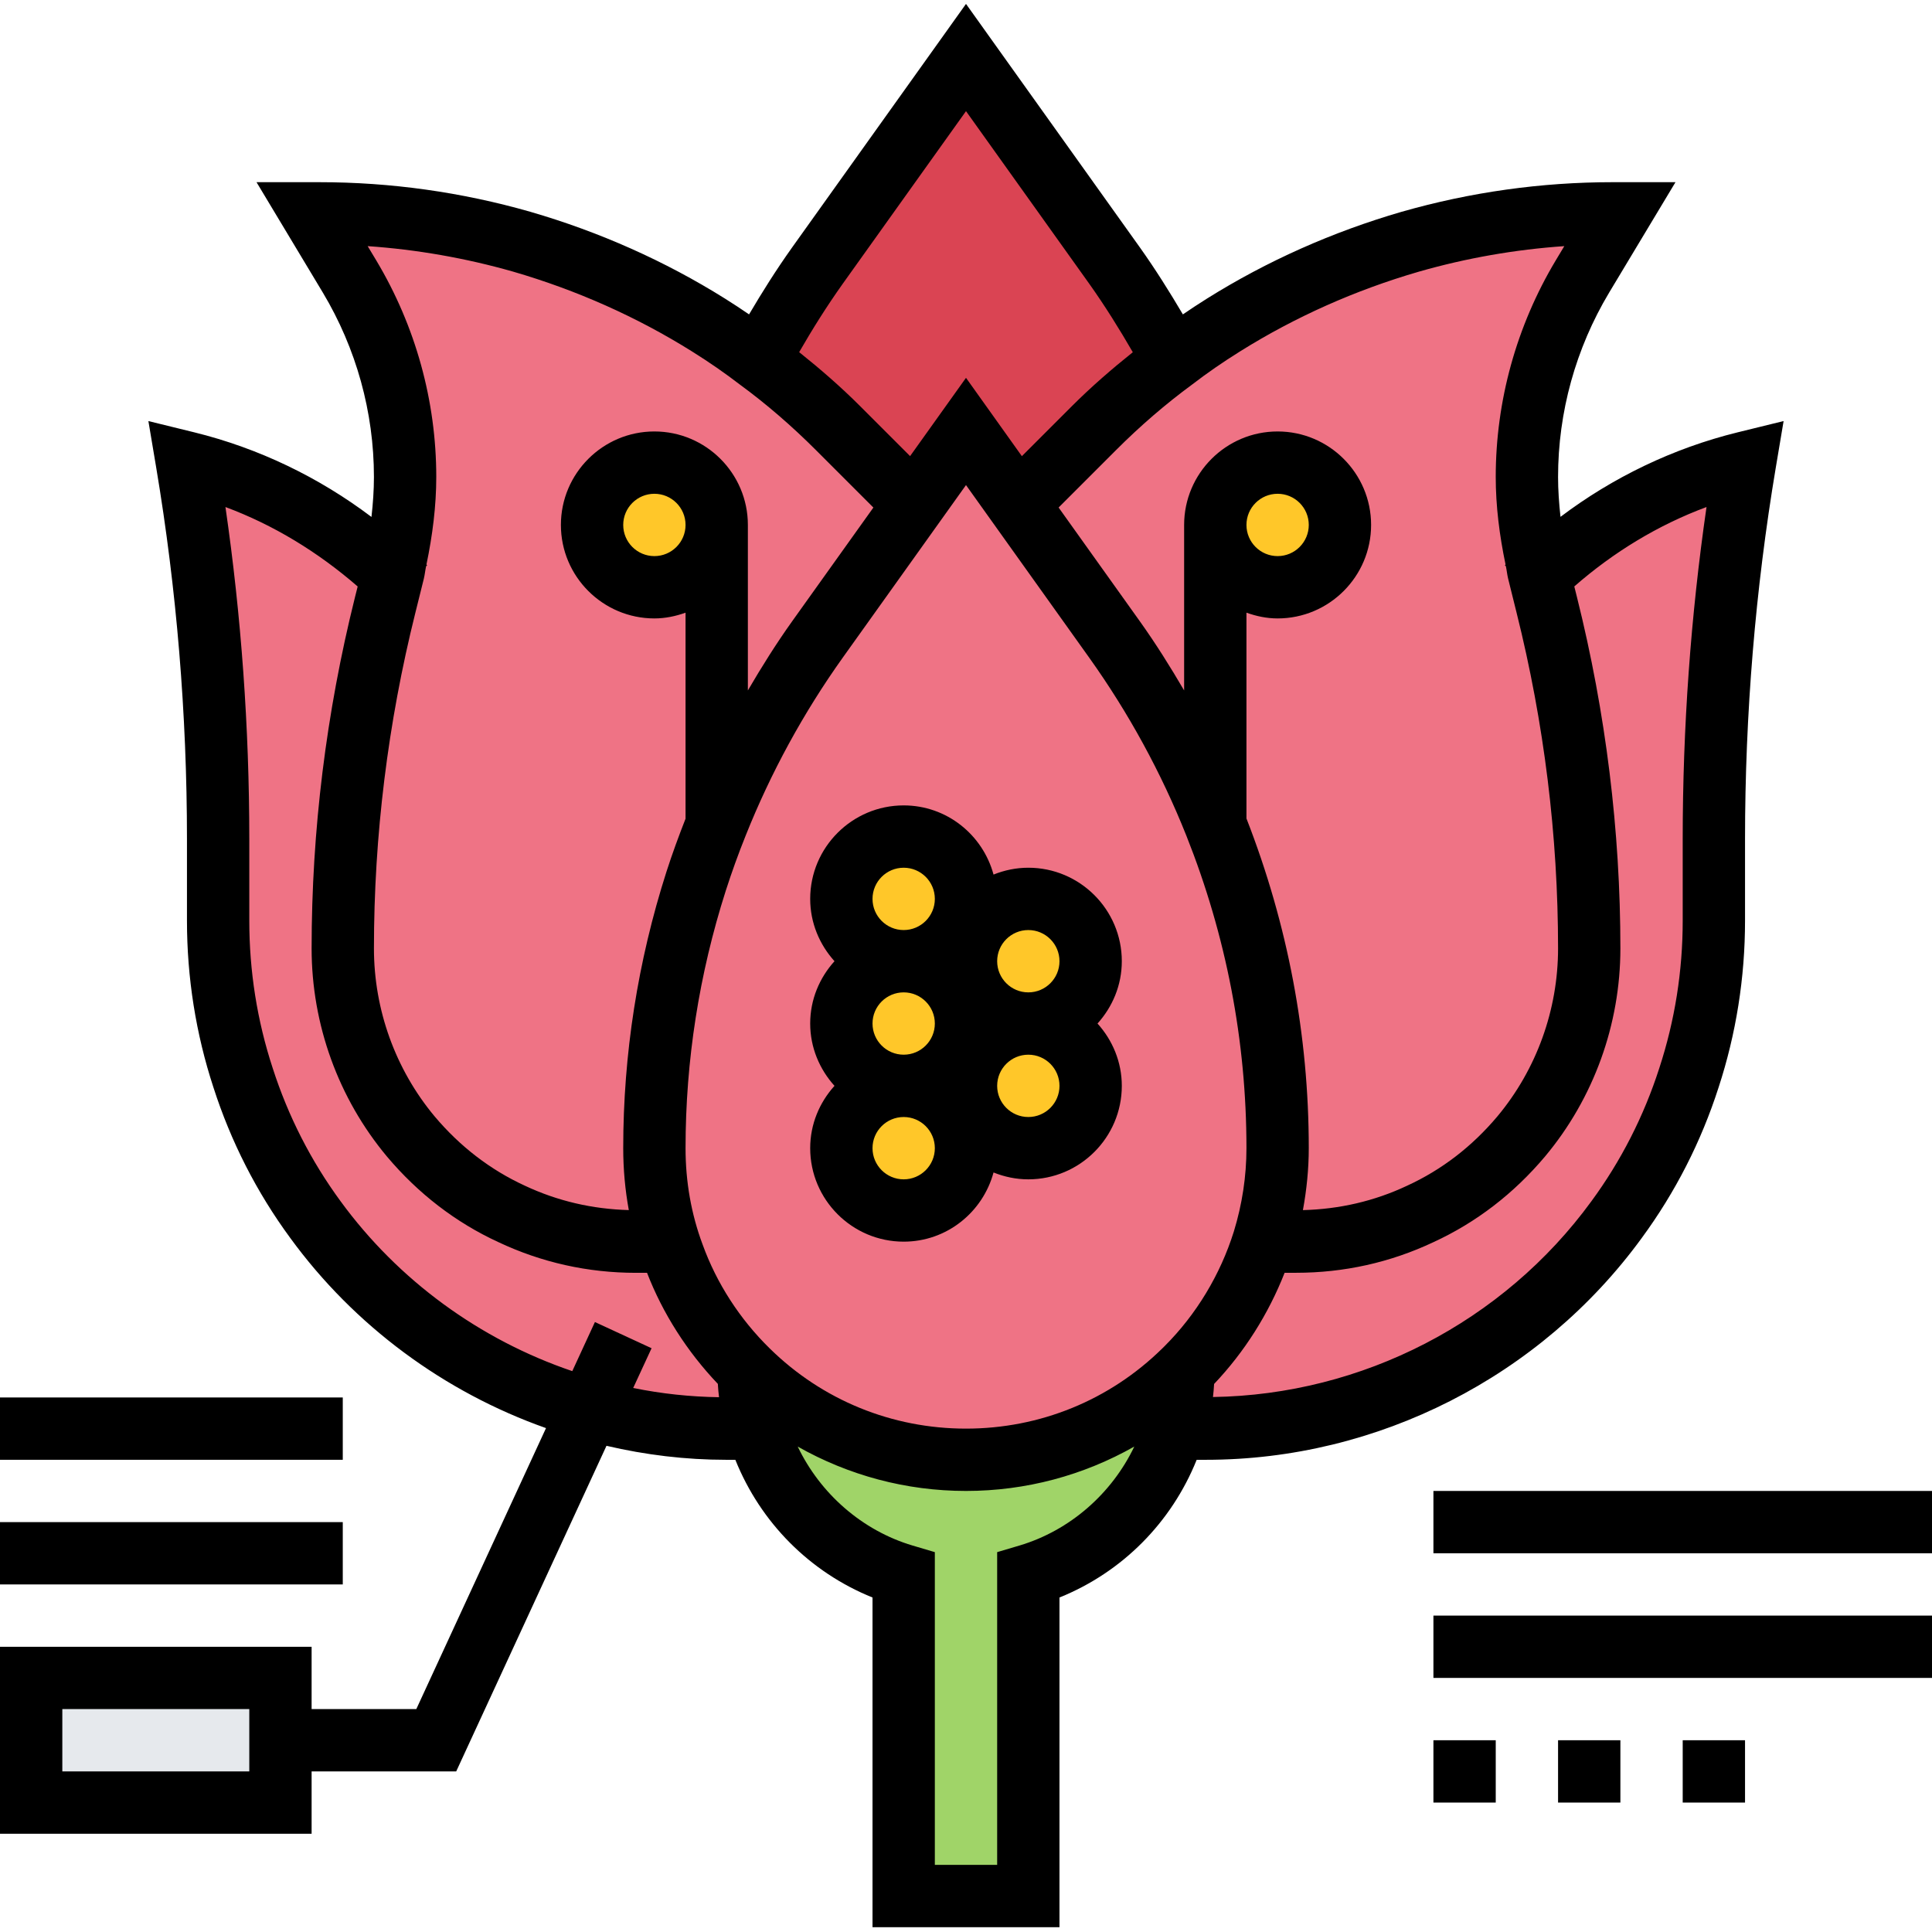 <svg height="496pt" viewBox="0 -1 496 496" width="496pt" xmlns="http://www.w3.org/2000/svg"><path d="m72 445.77v16h-64v-32h64zm0 0" fill="#e6e9ed"/><path d="m301.602 365.77c-5.363 18.078-19.602 32.32-37.602 37.68v82.32h-32v-82.32c-18-5.359-32.238-19.602-37.602-37.68-1.438-4.723-2.32-9.68-2.398-14.883 14.398 14.16 34.16 22.883 56 22.883s41.602-8.723 56-22.883c-.078 5.203-.961 10.16-2.398 14.883zm0 0" fill="#a0d468"/><path d="m448 117.77c-5.359 31.918-8 64.238-8 96.637v20.961c0 13.762-2.16 27.359-6.398 40.32-4.16 12.961-10.402 25.281-18.562 36.402-24.559 33.68-63.758 53.68-105.438 53.68h-8c1.438-4.723 2.32-9.68 2.398-14.883l.559-.559c9.043-9.039 15.922-20.238 19.84-32.801l3.602.242h4.719c11.203 0 22.082-2.48 31.922-7.121 9.918-4.559 18.719-11.359 25.918-19.922 11.281-13.52 17.441-30.559 17.441-48.238 0-29.68-3.68-59.281-10.879-88.16l-1.922-7.602c14.801-14.078 32.961-24.078 52.801-28.957zm0 0" fill="#ef7385"/><path d="m151.199 360.809c-27.918-7.762-52.801-24.801-70.238-48.719-8.16-11.121-14.402-23.441-18.562-36.402-4.238-12.961-6.398-26.559-6.398-40.32v-20.961c0-32.398-2.641-64.719-8-96.637 19.84 4.879 38 14.879 52.801 28.957l-1.922 7.602c-7.199 28.879-10.879 58.48-10.879 88.16 0 17.68 6.16 34.719 17.441 48.238 7.199 8.562 16 15.363 25.918 19.922 9.84 4.641 20.719 7.121 31.922 7.121h4.719l4.879 3.52c4.082 11.277 10.723 21.359 19.121 29.598.078 5.203.961 10.16 2.398 14.883h-8c-12 0-23.84-1.68-35.199-4.961zm0 0" fill="#ef7385"/><path d="m286.16 67.207c5.52 7.762 10.559 15.84 15.039 24.16-7.199 5.281-14 11.199-20.398 17.602l-16.801 16.801-3.039 2.16-12.961-18.16-12.961 18.16-3.039-2.16-16.801-16.801c-6.398-6.402-13.199-12.32-20.398-17.602 4.48-8.398 9.52-16.398 15.039-24.16l38.16-53.438zm0 0" fill="#da4453"/><path d="m184 210.566c-1.922 4.801-3.68 9.68-5.281 14.641-7.039 22-10.719 45.199-10.719 68.562 0 9.68 1.68 18.957 4.879 27.52l-4.879-3.52h-4.719c-11.203 0-22.082-2.48-31.922-7.121-9.918-4.559-18.719-11.359-25.918-19.922-11.281-13.52-17.441-30.559-17.441-48.238 0-29.68 3.68-59.281 10.879-88.16l1.922-7.602.238-1.039c1.922-7.918 2.961-16.078 2.961-24.238 0-18.082-4.961-35.922-14.238-51.441l-9.762-16.238h2c17.68 0 35.121 2.477 51.922 7.277 16.797 4.883 32.957 12 47.918 21.359 4.48 2.801 8.801 5.762 12.961 8.961 7.199 5.281 14 11.199 20.398 17.602l16.801 16.801 3.039 2.16-25.199 35.277c-10.559 14.801-19.199 30.723-25.84 47.359zm0 0" fill="#ef7385"/><path d="m395.199 146.727 1.922 7.602c7.199 28.879 10.879 58.48 10.879 88.16 0 17.68-6.16 34.719-17.441 48.238-7.199 8.562-16 15.363-25.918 19.922-9.84 4.641-20.719 7.121-31.922 7.121h-4.719l-3.602-.242c2.32-7.52 3.602-15.438 3.602-23.758 0-28.641-5.52-56.883-16-83.203-6.641-16.637-15.281-32.559-25.84-47.359l-25.199-35.277 3.039-2.16 16.801-16.801c6.398-6.402 13.199-12.32 20.398-17.602 4.16-3.199 8.48-6.16 12.961-8.961 14.961-9.359 31.121-16.477 47.918-21.359 16.801-4.801 34.242-7.277 51.922-7.277h2l-9.762 16.238c-9.277 15.52-14.238 33.359-14.238 51.441 0 8.16 1.039 16.32 2.961 24.238zm0 0" fill="#ef7385"/><path d="m312 210.566c10.48 26.32 16 54.562 16 83.203 0 8.32-1.281 16.238-3.602 23.758-3.918 12.562-10.797 23.762-19.84 32.801-.16.16-.398.398-.559.559-14.398 14.16-34.16 22.883-56 22.883s-41.602-8.723-56-22.883c-8.398-8.238-15.039-18.32-19.121-29.598-3.199-8.562-4.879-17.84-4.879-27.52 0-23.363 3.68-46.562 10.719-68.562 1.602-4.961 3.359-9.84 5.281-14.641 6.641-16.637 15.281-32.559 25.84-47.359l25.199-35.277 12.961-18.16 12.961 18.16 25.199 35.277c10.559 14.801 19.199 30.723 25.84 47.359zm0 0" fill="#ef7385"/><g fill="#ffc729"><path d="m184 133.77c0 8.836-7.164 16-16 16s-16-7.164-16-16c0-8.84 7.164-16 16-16s16 7.16 16 16zm0 0"/><path d="m344 133.77c0 8.836-7.164 16-16 16s-16-7.164-16-16c0-8.84 7.164-16 16-16s16 7.16 16 16zm0 0"/><path d="m280 245.77c0 8.836-7.164 16-16 16s-16-7.164-16-16c0-8.84 7.164-16 16-16s16 7.16 16 16zm0 0"/><path d="m280 277.77c0 8.836-7.164 16-16 16s-16-7.164-16-16c0-8.84 7.164-16 16-16s16 7.16 16 16zm0 0"/><path d="m248 229.77c0 8.836-7.164 16-16 16s-16-7.164-16-16c0-8.84 7.164-16 16-16s16 7.16 16 16zm0 0"/><path d="m248 261.77c0 8.836-7.164 16-16 16s-16-7.164-16-16c0-8.84 7.164-16 16-16s16 7.16 16 16zm0 0"/><path d="m248 293.77c0 8.836-7.164 16-16 16s-16-7.164-16-16c0-8.84 7.164-16 16-16s16 7.16 16 16zm0 0"/></g><path d="m255.07 300.008c2.77 1.113 5.77 1.762 8.93 1.762 13.23 0 24-10.77 24-24 0-6.168-2.406-11.746-6.238-16 3.84-4.258 6.238-9.832 6.238-16 0-13.234-10.77-24-24-24-3.16 0-6.16.645-8.93 1.758-2.758-10.199-12.008-17.758-23.07-17.758-13.23 0-24 10.766-24 24 0 6.168 2.406 11.742 6.238 16-3.84 4.254-6.238 9.832-6.238 16s2.406 11.742 6.238 16c-3.84 4.254-6.238 9.832-6.238 16 0 13.23 10.77 24 24 24 11.062 0 20.312-7.562 23.07-17.762zm-31.07-38.238c0-4.418 3.586-8 8-8s8 3.582 8 8c0 4.414-3.586 8-8 8s-8-3.586-8-8zm40 24c-4.414 0-8-3.586-8-8 0-4.418 3.586-8 8-8s8 3.582 8 8c0 4.414-3.586 8-8 8zm0-48c4.414 0 8 3.582 8 8 0 4.414-3.586 8-8 8s-8-3.586-8-8c0-4.418 3.586-8 8-8zm-32-16c4.414 0 8 3.582 8 8 0 4.414-3.586 8-8 8s-8-3.586-8-8c0-4.418 3.586-8 8-8zm0 80c-4.414 0-8-3.586-8-8 0-4.418 3.586-8 8-8s8 3.582 8 8c0 4.414-3.586 8-8 8zm0 0"/><path d="m421.488 316.824c8.617-11.727 15.254-24.746 19.719-38.641 4.504-13.785 6.793-28.184 6.793-42.816v-20.961c0-32.062 2.656-64.133 7.887-95.309l2.016-12-11.824 2.902c-16.551 4.07-32.086 11.586-45.453 21.688-.379-3.43-.625-6.855-.625-10.238 0-16.625 4.527-32.992 13.105-47.32l17.039-28.359h-16.145c-18.297 0-36.504 2.551-54.152 7.598-17.77 5.16-34.566 12.641-49.938 22.258-2.176 1.359-4.23 2.719-6.23 4.086-3.441-5.824-7.055-11.59-11.016-17.16l-44.664-62.551-44.672 62.566c-4.105 5.77-7.664 11.441-11.023 17.145-2.008-1.367-4.047-2.727-6.215-4.078-15.371-9.617-32.168-17.105-49.969-22.273-17.617-5.039-35.824-7.59-54.121-7.59h-16.145l17.031 28.352c8.586 14.336 13.113 30.703 13.113 47.328 0 3.383-.246 6.816-.633 10.262-13.527-10.215-29-17.656-45.445-21.711l-11.824-2.902 2.016 12c5.23 31.176 7.887 63.246 7.887 95.309v20.961c0 14.633 2.289 29.031 6.785 42.77 4.48 13.941 11.117 26.961 19.719 38.664 16.434 22.559 39.551 39.605 65.672 48.832l-33.297 72.137h-26.879v-16h-80v48h80v-16h37.121l38.582-83.594c10.023 2.344 20.312 3.594 30.695 3.594h2.387c6.48 16.125 19.117 28.855 35.215 35.352v84.648h48v-84.648c16.113-6.504 28.754-19.25 35.223-35.352h2.379c44.055 0 85.895-21.297 111.887-56.945zm-357.488 136.945h-48v-16h48zm133.602-108.594c-7.68-7.527-13.625-16.727-17.227-26.688-2.902-7.762-4.375-16.082-4.375-24.719 0-22.441 3.48-44.691 10.328-66.105 1.543-4.793 3.238-9.496 5.105-14.137 6.453-16.176 14.84-31.543 24.918-45.68l31.648-44.312 31.641 44.32c10.086 14.137 18.48 29.504 24.926 45.672 10.242 25.73 15.434 52.73 15.434 80.242 0 7.223-1.098 14.422-3.23 21.375-3.473 11.102-9.648 21.312-17.723 29.391l-.68.672c-13.496 13.258-31.375 20.562-50.367 20.562-19 0-36.895-7.312-50.398-20.594zm234.398-130.77v20.961c0 12.938-2.016 25.664-6.016 37.871-3.953 12.297-9.809 23.777-17.41 34.137-22.652 31.066-58.879 49.703-97.168 50.281.145-1.113.211-2.23.289-3.352 7.816-8.234 13.945-17.961 18.105-28.543h2.918c12.352 0 24.242-2.648 35.266-7.852 10.992-5.055 20.648-12.469 28.719-22.062 12.449-14.91 19.297-33.863 19.297-53.359 0-30.199-3.742-60.512-11.129-90.113l-.703-2.816c10.047-8.789 21.52-15.781 33.945-20.391-4.059 28.016-6.113 56.633-6.113 85.238zm-113.602-125.215c14.121-8.832 29.562-15.711 45.875-20.449 12.199-3.496 24.711-5.68 37.328-6.551l-2.227 3.711c-10.055 16.816-15.375 36.027-15.375 55.547 0 7.445.953 15 2.52 22.488l-.176.176.258.254c.223 1.039.32 2.098.566 3.137l2.176 8.77c7.082 28.312 10.656 57.32 10.656 86.215 0 15.758-5.527 31.07-15.559 43.098-6.512 7.75-14.305 13.742-23.211 17.828-8.398 3.961-17.398 6.02-26.734 6.258.961-5.258 1.504-10.566 1.504-15.902 0-29.008-5.398-57.473-16-84.641v-52.84c2.512.902 5.184 1.48 8 1.48 13.23 0 24-10.77 24-24 0-13.234-10.77-24-24-24s-24 10.766-24 24v42.488c-3.543-6.059-7.266-12-11.336-17.707l-20.887-29.254 14.68-14.68c6.277-6.281 12.832-11.93 19.633-16.922 3.789-2.91 7.812-5.703 12.309-8.504zm1.602 44.578c0-4.418 3.586-8 8-8s8 3.582 8 8c0 4.414-3.586 8-8 8s-8-3.586-8-8zm-72-106.234 31.641 44.312c4.047 5.695 7.727 11.609 11.184 17.578-5.344 4.27-10.625 8.832-15.688 13.895l-12.793 12.793-14.344-20.113-14.352 20.098-12.785-12.785c-5.094-5.098-10.383-9.664-15.695-13.906 3.367-5.84 6.984-11.637 11.184-17.551zm-153.609 34.656c12.625.871 25.129 3.066 37.305 6.535 16.344 4.754 31.793 11.633 45.906 20.465 4.496 2.809 8.512 5.594 12.469 8.633 6.641 4.871 13.195 10.52 19.48 16.809l14.672 14.672-20.895 29.254c-4.07 5.707-7.793 11.648-11.328 17.699v-42.488c0-13.234-10.77-24-24-24s-24 10.766-24 24c0 13.23 10.77 24 24 24 2.816 0 5.488-.578 8-1.473v52.887c-1.742 4.449-3.414 8.984-4.895 13.594-7.371 23.008-11.105 46.895-11.105 70.992 0 5.414.488 10.727 1.434 15.895-9.312-.25-18.289-2.305-26.73-6.281-8.832-4.062-16.625-10.055-23.129-17.781-10.047-12.043-15.574-27.355-15.574-43.113 0-28.895 3.574-57.902 10.641-86.199l2.168-8.715c.254-1.062.352-2.133.582-3.199l.266-.262-.176-.176c1.566-7.523 2.52-15.066 2.52-22.488 0-19.52-5.32-38.73-15.383-55.555zm81.609 71.578c0 4.414-3.586 8-8 8s-8-3.586-8-8c0-4.418 3.586-8 8-8s8 3.582 8 8zm-23.266 204.637-5.812 12.602c-23.707-8.047-44.676-23.305-59.516-43.656-7.582-10.336-13.438-21.816-17.406-34.16-3.984-12.16-6-24.887-6-37.824v-20.961c0-28.605-2.055-57.215-6.121-85.238 12.297 4.574 23.715 11.52 33.945 20.398l-.711 2.832c-7.371 29.57-11.113 59.883-11.113 90.09 0 19.504 6.848 38.457 19.312 53.391 8.055 9.57 17.711 16.984 28.633 22.008 11.094 5.234 22.984 7.883 35.336 7.883h2.832c4.062 10.488 10.301 20.23 18.176 28.512.078 1.145.152 2.277.305 3.422-7.418-.109-14.793-.895-22.035-2.375l4.715-10.199zm108.984 57.379-5.719 1.695v80.289h-16v-80.289l-5.719-1.695c-12.93-3.848-23.68-13.297-29.48-25.402 13.039 7.379 27.801 11.387 43.199 11.387s30.168-4.008 43.207-11.395c-5.781 12.09-16.543 21.555-29.488 25.41zm0 0"/><path d="m0 357.77h88v16h-88zm0 0"/><path d="m0 389.77h88v16h-88zm0 0"/><path d="m368 381.77h128v16h-128zm0 0"/><path d="m368 413.77h128v16h-128zm0 0"/><path d="m368 445.77h16v16h-16zm0 0"/><path d="m400 445.77h16v16h-16zm0 0"/><path d="m432 445.77h16v16h-16zm0 0"/></svg>